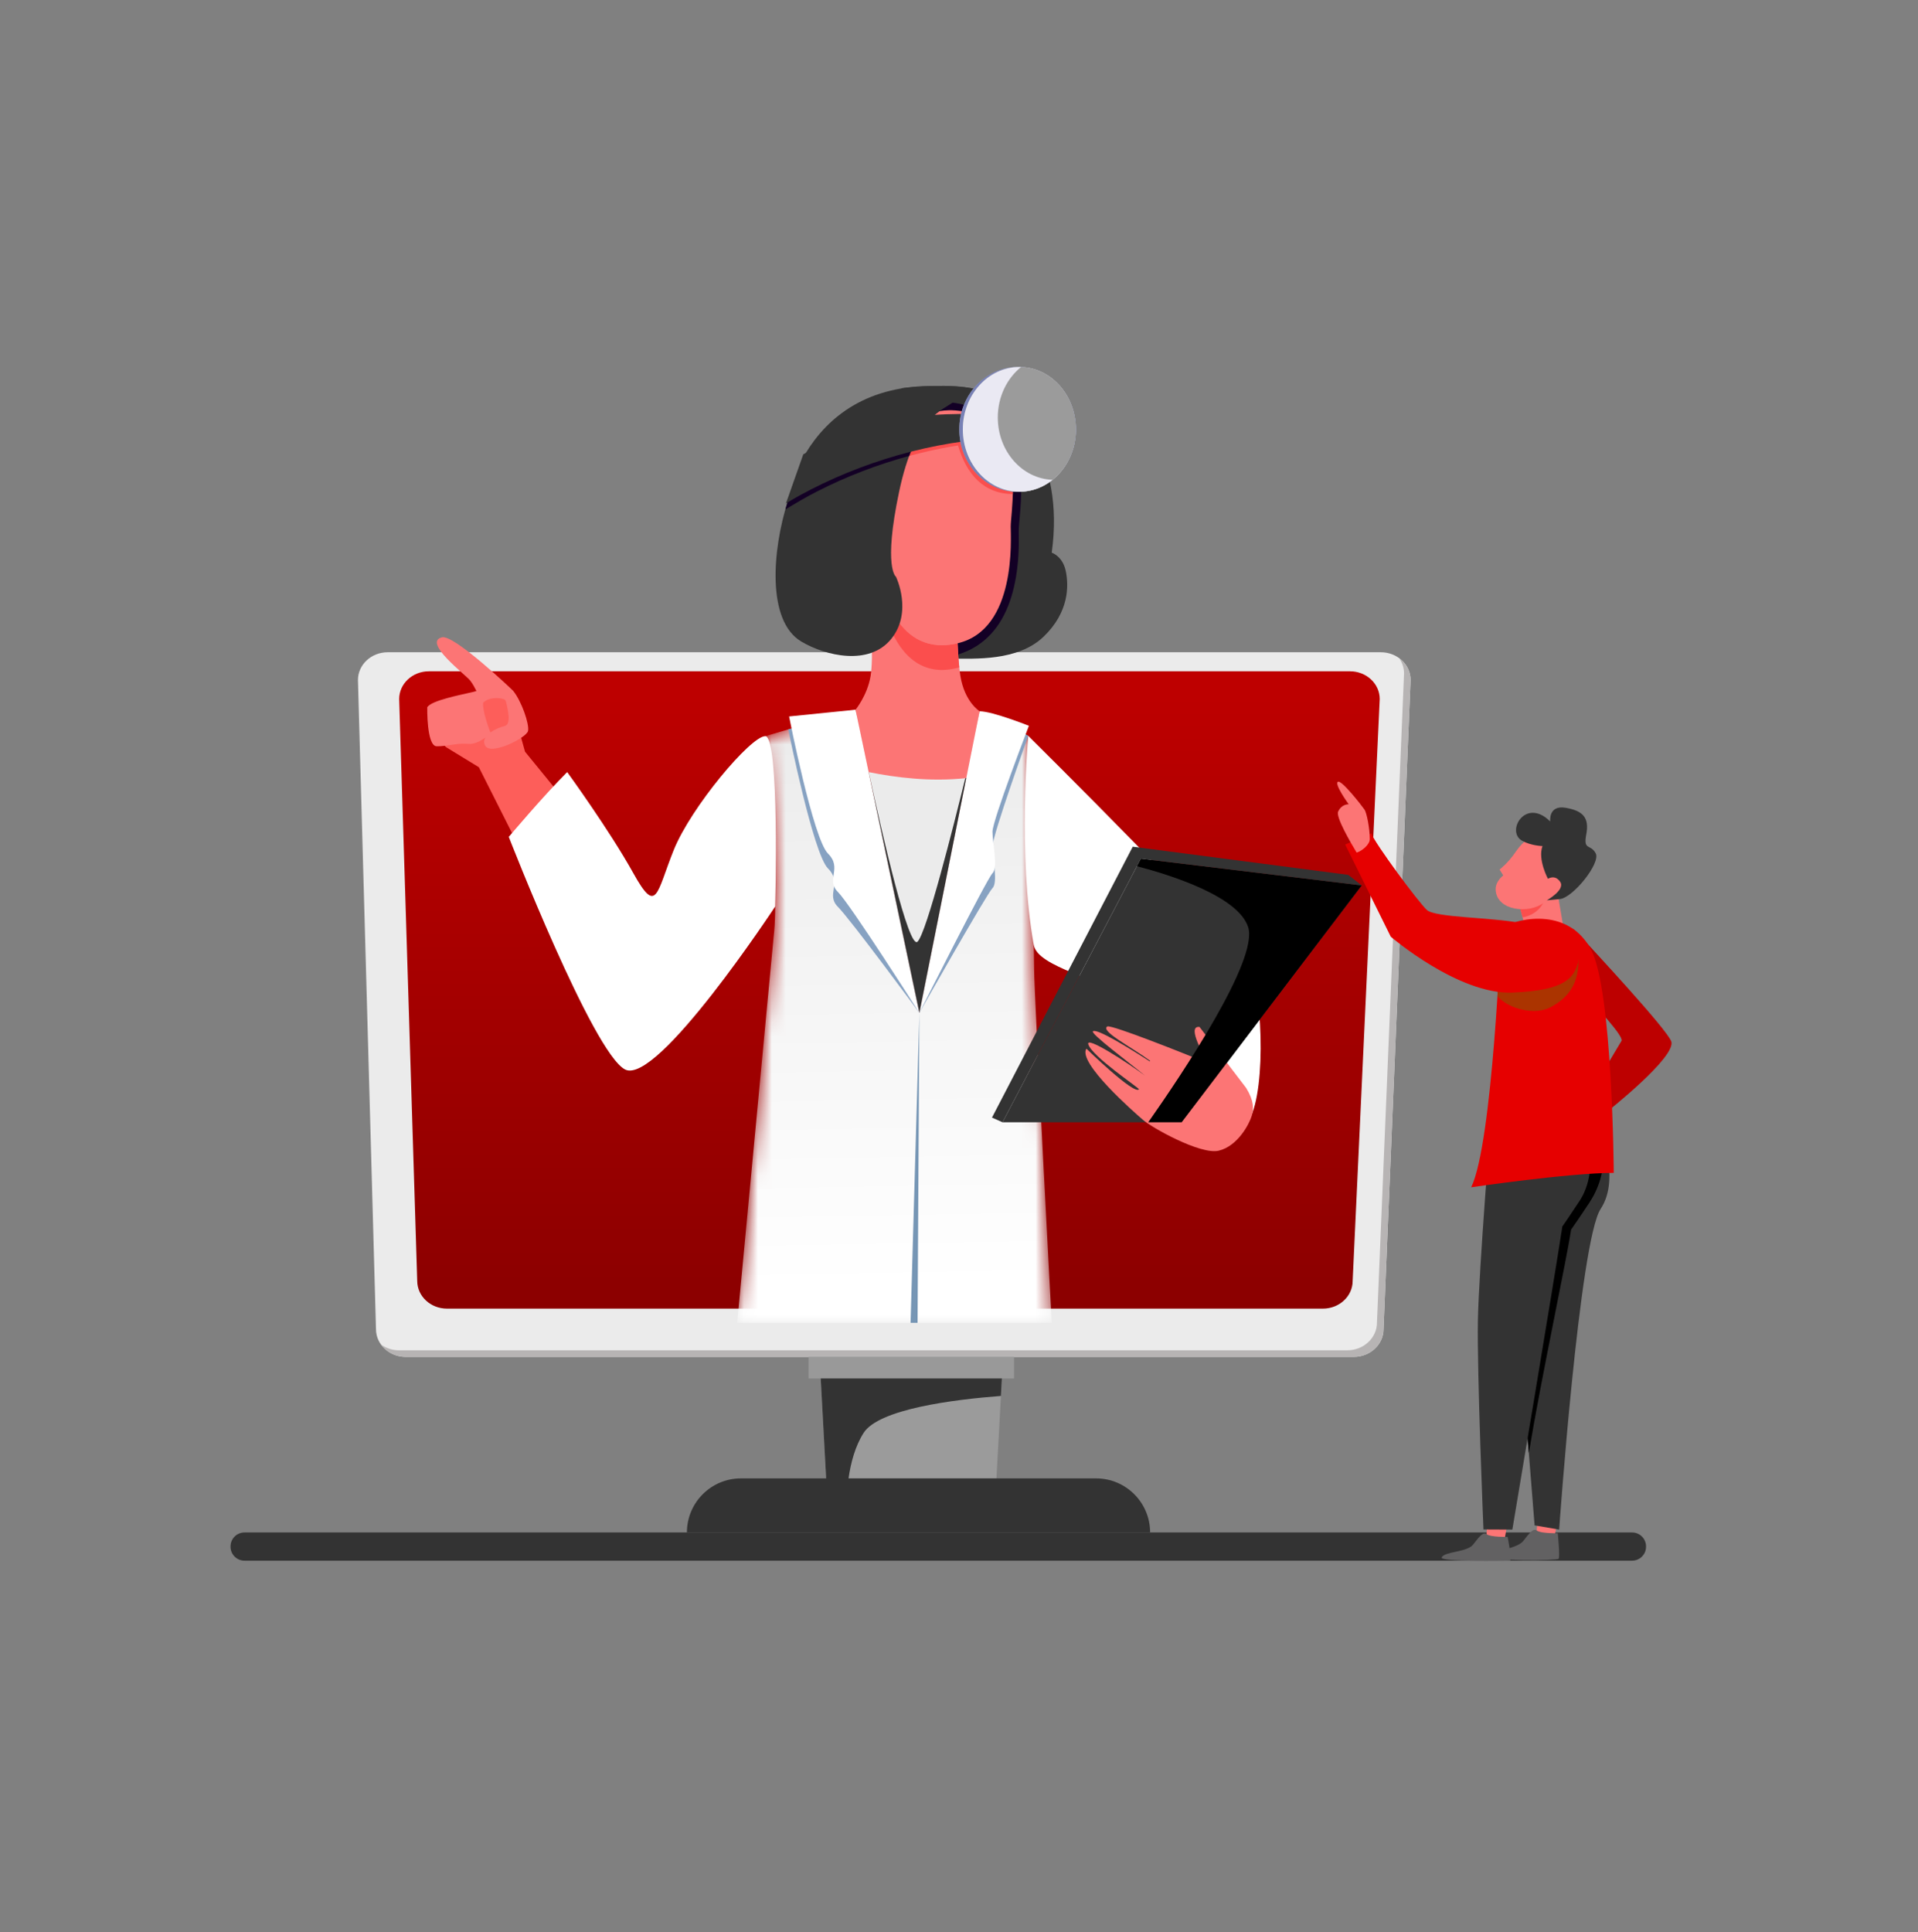 <svg xmlns="http://www.w3.org/2000/svg" xmlns:xlink="http://www.w3.org/1999/xlink" width="138" height="139" viewBox="0 0 138 139">
    <rect x="0" y="0" width="138" height="139" fill="#808080" stroke="none"/>
    <defs>
        <linearGradient id="prefix__a" x1="50%" x2="50%" y1="0%" y2="100%">
            <stop offset="0%" stop-color="#BF0000"/>
            <stop offset="100%" stop-color="#8B0000"/>
        </linearGradient>
        <linearGradient id="prefix__c" x1="43.608%" x2="43.185%" y1="130.811%" y2="14.429%">
            <stop offset="0%" stop-color="#6CC8E8"/>
            <stop offset="100%" stop-color="#86CFEB"/>
        </linearGradient>
        <linearGradient id="prefix__f" x1="50%" x2="50.831%" y1="0%" y2="94.157%">
            <stop offset="0%" stop-color="#EBEBEB"/>
            <stop offset="100%" stop-color="#FFF"/>
        </linearGradient>
        <linearGradient id="prefix__i" x1="-528.694%" x2="-806.627%" y1="9289.677%" y2="-623.345%">
            <stop offset="0%" stop-color="#00577F"/>
            <stop offset="100%" stop-color="#8C92A8"/>
        </linearGradient>
        <path id="prefix__b" d="M.035 28.235L1.153 4.182.035 28.235M1.199 3.192l.146-3.14-.146 3.14"/>
        <path id="prefix__e" d="M2.044 1.905S3.105 12.66 2.65 16.32L.027 44.11H22.66s-1.27-23.68-1.27-25.472c0-1.793-.373-16.732-.373-16.732L17.47.112 8.542 0 2.044 1.905"/>
        <path id="prefix__h" d="M.155.702C.117.506.082.296.05.075c.032.221.067.431.105.627"/>
    </defs>
    <g fill="none" fill-rule="evenodd">
        <path fill="#333" d="M100.87 85.976H1.028c-.552 0-1-.448-1-1v-.028c0-.553.448-1 1-1h99.844c.552 0 1 .447 1 1v.028c0 .552-.448 1-1 1" transform="translate(16.56 26.303)"/>
        <path fill="#EBEBEB" d="M80.845 71.314H12.632c-1.182 0-2.14-.894-2.14-1.996l-1.297-46.7c0-1.102.958-1.996 2.14-1.996h71.457c1.181 0 2.14.894 2.14 1.996l-1.947 46.7c0 1.102-.958 1.996-2.14 1.996" transform="translate(16.56 26.303)"/>
        <path fill="#B7B4B4" d="M84.1 21.039c.227.317.36.698.36 1.108l-1.947 46.7c0 1.102-.958 1.995-2.14 1.995H12.161c-.493 0-.947-.155-1.309-.417.384.536 1.038.889 1.78.889h68.213c1.182 0 2.14-.894 2.14-1.996l1.947-46.7c0-.642-.326-1.214-.832-1.579" transform="translate(16.56 26.303)"/>
        <path fill="url(#prefix__a)" d="M13.459 65.847l-1.298-41.86c0-1.102.958-1.996 2.14-1.996h66.27c1.181 0 2.14.894 2.14 1.996l-1.947 41.86c0 1.103-.958 1.996-2.14 1.996H15.6c-1.182 0-2.14-.893-2.14-1.996" transform="translate(16.56 26.303)"/>
        <g transform="translate(16.56 26.303) translate(80.656 38.134)">
            <mask id="prefix__d" fill="#fff">
                <use xlink:href="#prefix__b"/>
            </mask>
            <path fill="url(#prefix__c)" d="M.035 28.235L1.153 4.182.035 28.235M1.199 3.192l.146-3.14-.146 3.14" mask="url(#prefix__d)"/>
        </g>
        <path fill="#999" d="M41.616 72.87L56.4 72.87 56.4 71.314 41.616 71.314z" transform="translate(16.56 26.303)"/>
        <path fill="#9B9B9B" d="M55.135 80.057L42.881 80.057 42.492 72.87 55.525 72.87 55.135 80.057" transform="translate(16.56 26.303)"/>
        <path fill="#333" d="M42.492 72.87h13.033l-.069 1.255c-3.398.259-8.792.938-9.885 2.666-.604.956-.92 2.148-1.079 3.266h17.809c2.148 0 3.89 1.742 3.89 3.89H32.863c0-2.148 1.741-3.89 3.89-3.89h6.128l-.39-7.187z" transform="translate(16.56 26.303)"/>
        <g>
            <g transform="translate(16.56 26.303) translate(13.414) translate(23.04 24.756)">
                <mask id="prefix__g" fill="#fff">
                    <use xlink:href="#prefix__e"/>
                </mask>
                <path fill="url(#prefix__f)" d="M2.044 1.905S3.105 12.66 2.65 16.32L.027 44.11H22.66s-1.27-23.68-1.27-25.472c0-1.793-.373-16.732-.373-16.732L17.47.112 8.542 0 2.044 1.905" mask="url(#prefix__g)"/>
            </g>
            <path fill="#87A2C2" d="M31.208 24.924l-4.467 1.25s1.789 8.93 2.856 9.998c1.067 1.067-.182 1.867.715 2.764.896.896 5.863 7.631 5.863 7.631l-4.967-21.643" transform="translate(16.56 26.303) translate(13.414)"/>
            <path fill="#87A2C2" d="M40.732 25.216l-4.557 21.351s4.845-8.562 5.26-8.976c.414-.414 0-2.166 0-2.988 0-.822 2.576-7.965 2.576-7.965s-2.352-1.422-3.279-1.422" transform="translate(16.56 26.303) translate(13.414)"/>
            <path fill="#FFF" d="M31.581 24.756l-4.78.485s1.729 8.793 2.796 9.86c1.067 1.067-.182 1.868.715 2.764.896.896 5.863 8.702 5.863 8.702l-4.594-21.811M40.508 24.868l-4.333 21.7s4.845-9.633 5.26-10.048c.414-.414 0-2.166 0-2.987 0-.822 2.621-7.62 2.621-7.62s-2.621-1.045-3.548-1.045" transform="translate(16.56 26.303) translate(13.414)"/>
            <path fill="#7696B5" d="M35.541 68.864L36.175 46.567 36.045 68.864 35.541 68.864" transform="translate(16.56 26.303) translate(13.414)"/>
            <path fill="#FD5E5A" d="M7.803 27.778L6.5 23.108l-5.733 1.47s.818 2.544 1.388 2.893l2.325 1.422 5.125 10.166 3.687-4.555-5.488-6.726" transform="translate(16.56 26.303) translate(13.414)"/>
            <path fill="#333" d="M34.905 1.626s4.37-.535 6.237.356c1.867.89 5.527 4.49 4.556 11.473 0 0 .784.25 1.009 1.318.224 1.07.243 2.976-1.606 4.74-1.849 1.763-4.967 1.567-6.573 1.567-1.607 0-6.126-1.354-7.284-3.848-1.157-2.494 3.661-15.606 3.661-15.606" transform="translate(16.56 26.303) translate(13.414)"/>
            <path fill="#130025" d="M37.021 2.641c-1.171-.11-2.148.428-2.933 1.312-.991 2.918-2.578 7.91-2.946 10.991.163 1.24.572 2.469 1.162 3.442.102.17.21.33.322.485 1.55 1.218 3.828 1.954 5.228 2.154 4.356-.586 5.581-4.608 5.472-9.042-.029-1.195.826-4.915-1.024-7.318-1.242-1.615-3.382-2.21-5.28-2.024" transform="translate(16.56 26.303) translate(13.414)"/>
            <path fill="#FC7575" d="M32.665 17.92s.224 3.026 0 4.408c-.225 1.382-1.084 2.428-1.084 2.428l4.594 21.811 4.333-21.7s-1.076-.659-1.382-2.539c-.306-1.88-.299-6.723-.299-6.723l-6.162 2.316" transform="translate(16.56 26.303) translate(13.414)"/>
            <path fill="#EBEBEB" d="M36.175 46.567l3.373-16.891c-2.572.28-5.123-.044-7.022-.434l3.65 17.325" transform="translate(16.56 26.303) translate(13.414)"/>
            <path fill="#333" d="M39.548 29.676l-.072.007c-.844 3.451-2.774 11.102-3.431 11.76-.632.631-2.56-7.798-3.514-12.2l-.005-.001 3.65 17.325 3.372-16.891" transform="translate(16.56 26.303) translate(13.414)"/>
            <g transform="translate(16.56 26.303) translate(13.414) translate(38.949 21.008)">
                <mask id="prefix__j" fill="#fff">
                    <use xlink:href="#prefix__h"/>
                </mask>
                <path fill="url(#prefix__i)" d="M.155.702C.117.506.082.296.05.075c.032.221.067.431.105.627" mask="url(#prefix__j)"/>
            </g>
            <path fill="#260031" d="M39.033 21.083c-.014-.098-.027-.2-.04-.302l.04.302" transform="translate(16.56 26.303) translate(13.414)"/>
            <path fill="#130018" d="M39.023 20.781c-.033-.259-.062-.528-.087-.803.026.275.054.544.087.803m-5.389-3.225l.44-.165-.44.165" transform="translate(16.56 26.303) translate(13.414)"/>
            <path fill="#FB4E4D" d="M37.8 21.897c-2.314 0-3.593-2.111-4.166-4.34l.44-.166c.696 1.513 1.881 2.725 3.725 2.725.35 0 .725-.044 1.124-.138.013.275.028.544.046.803l.021.302c.017.22.035.431.056.626l-.108.032c-.405.106-.784.156-1.139.156" transform="translate(16.56 26.303) translate(13.414)"/>
            <path fill="#FC7575" d="M37.855 3.243s2.652-.41 4.108 1.718c1.457 2.129.784 5.714.784 6.61 0 .897.43 7.396-3.81 8.404-4.239 1.008-5.676-3.623-5.676-6.424s1.041-9.958 4.594-10.308" transform="translate(16.56 26.303) translate(13.414)"/>
            <path fill="#130018" d="M34.918 5.864l.052-.113.007-.005-.06.118" transform="translate(16.56 26.303) translate(13.414)"/>
            <path fill="#FB4E4D" d="M42.898 9.239c-2.077 0-3.342-1.422-3.94-3.493-1.49.235-2.98.578-4.448 1.02.12-.334.25-.657.388-.963l.031-.063c.813-.493 1.646-.685 2.483-.685 1.79 0 3.597.876 5.252 1.554.212.872.254 1.803.234 2.63" transform="translate(16.56 26.303) translate(13.414)"/>
            <path fill="#FC7575" d="M6.353 25.922c-.24.058-.699.223-1.046.471-.1-.263-.598-1.607-.516-2.142.363-.384 1.154-.395 1.541-.23.052.048.09.11.108.19.123.508.385 1.597-.087 1.711zm.596-2.525c-.051-.063-4.294-4.101-5.133-3.848-1.396.364 1.706 2.679 2.042 3.113.168.217.318.49.448.748-.11.031-.213.06-.305.082-.8.192-2.931.59-3.235 1.086 0 0-.057 2.793.677 2.808.733.016 1.475-.253 2.263-.173.393.04.798-.154 1.105-.358.049-.032.095-.065.139-.098-.102.172-.128.364-.025.575.376.764 2.978-.554 3.092-1.042.113-.488-.468-2.154-1.068-2.893z" transform="translate(16.56 26.303) translate(13.414)"/>
            <path fill="#FFF" d="M6.633 33.906s6.05 15.537 8.366 16.732c2.316 1.195 10.802-11.728 10.802-11.728s.328-12.25-.718-12.25-5.345 5.114-6.582 8.19c-1.258 3.13-1.214 4.71-2.904 1.67-1.727-3.106-4.763-7.278-4.763-7.278-1.742 1.743-4.201 4.664-4.201 4.664" transform="translate(16.56 26.303) translate(13.414)"/>
            <path fill="#333" d="M41.142 2.01s-1.494-.186-2.39.523c-.897.71-2.876 1.046-4.034 6.536-1.158 5.49-.225 6.125-.225 6.125s1.231 2.54-.355 4.482c-1.587 1.942-4.699 1.209-6.441.187-2.535-1.486-2.084-6.639-1.017-10.01.148-.47.222-.75.396-1.144.335-.758.446-1.63.93-2.427 1.57-2.58 4.425-4.94 9.476-4.812 0 0 2.278-.132 3.66.54" transform="translate(16.56 26.303) translate(13.414)"/>
            <path fill="#130025" d="M27.188 8.293c-.315.946-.27.807-.508 1.56-.051.16-.1.324-.148.492.994-.574 1.19-.732 2.323-1.312C30.94 7.971 33.167 7.116 35.44 6.5c.045-.122.092-.24.138-.354-2.916.274-5.81.801-8.39 2.147" transform="translate(16.56 26.303) translate(13.414)"/>
            <path fill="#333" d="M27.823 6.378c5.54-2.898 9.265-3.16 15.617-2.745v1.53c-5.333.02-10.602 1.468-15.031 3.727-1.191.609-1.83 1.025-1.835 1.028l1.249-3.54" transform="translate(16.56 26.303) translate(13.414)"/>
            <path fill="#9B9B9B" d="M47.44 4.588c0 2.478-1.88 4.487-4.198 4.487-2.317 0-4.196-2.009-4.196-4.487S40.925.1 43.242.1c2.319 0 4.197 2.01 4.197 4.488" transform="translate(16.56 26.303) translate(13.414)"/>
            <path fill="#EAE9F3" d="M47.44 4.588c0 2.478-1.823 4.487-4.07 4.487-2.246 0-4.068-2.009-4.068-4.487S41.124.1 43.37.1c2.246 0 4.068 2.01 4.068 4.488" transform="translate(16.56 26.303) translate(13.414)"/>
            <path fill="#7881B6" d="M47.44 4.588c0 2.478-1.88 4.487-4.198 4.487-2.317 0-4.196-2.009-4.196-4.487S40.925.1 43.242.1c2.319 0 4.197 2.01 4.197 4.488" transform="translate(16.56 26.303) translate(13.414)"/>
            <path fill="#9B9B9B" d="M47.44 4.588c0 2.478-1.823 4.487-4.07 4.487-2.246 0-4.068-2.009-4.068-4.487S41.124.1 43.37.1c2.246 0 4.068 2.01 4.068 4.488" transform="translate(16.56 26.303) translate(13.414)"/>
            <path fill="#EAE9F3" d="M41.817 3.731c0-1.491.66-2.812 1.675-3.628C43.452.1 43.412.1 43.371.1c-2.247 0-4.07 2.01-4.07 4.488 0 2.478 1.823 4.487 4.07 4.487.895 0 1.722-.319 2.393-.859-2.19-.07-3.947-2.051-3.947-4.485" transform="translate(16.56 26.303) translate(13.414)"/>
            <path fill="#9B9B9B" d="M44.044 4.398c0 .367-.27.666-.604.666-.334 0-.605-.299-.605-.666 0-.368.271-.667.605-.667.333 0 .604.299.604.667" transform="translate(16.56 26.303) translate(13.414)"/>
            <path fill="#FFF" d="M44.011 26.638s-.77 8.538.394 15.04c.292 1.633 4.802 2.36 7.267 4.214 4.108 3.093 6.97 7.267 7.7 8.925 1.666-.751 1.656-8.25.744-11.228-.99-1.98-16.105-16.951-16.105-16.951" transform="translate(16.56 26.303) translate(13.414)"/>
            <path fill="#333" d="M68.001 37.396L52.111 35.474 42.158 54.437 55.045 54.437 68.001 37.396" transform="translate(16.56 26.303) translate(13.414)"/>
            <path fill="#6882BE" d="M57.272 51.507l3.39-4.46-3.39 4.46m-5.445-15.492l.284-.54-.284.54" transform="translate(16.56 26.303) translate(13.414)"/>
            <path fill="#FC7575" d="M48.662 47.891c.289-.23 2.708 1.272 4.098 2.171l.008-.056c-1.308-.97-3.597-2.128-3.074-2.461.269-.17 6.015 2.145 6.016 2.146.605.273.634.3 1.258.575-.149-.36-1.652-2.808-.637-2.688l3.356 4.389c.57.934.55 1.5.408 1.986-.174.6-1.015 2.206-2.387 2.529-1.322.311-4.902-1.711-5.463-2.235-.603-.519-4.709-4.107-4.052-5.107 0 0 3.423 3.342 3.786 2.927.021-.096-3.385-2.357-3.65-3.24-.192-.633 2.786 1.295 4.091 2.261-1.17-.96-3.958-3.037-3.758-3.197" transform="translate(16.56 26.303) translate(13.414)"/>
            <path fill="#000" d="M55.045 54.437h-2.402c2.403-3.42 7.95-11.683 7.188-14.04-.714-2.207-5.52-3.732-8.004-4.382l.284-.54L68 37.394 55.045 54.438" transform="translate(16.56 26.303) translate(13.414)"/>
            <path fill="#333" d="M51.526 34.612L41.399 54.099 42.158 54.437 52.111 35.474 68.001 37.396 67.032 36.637 51.526 34.612" transform="translate(16.56 26.303) translate(13.414)"/>
        </g>
        <path fill="#FC7575" d="M91.98 82.838L91.681 84.528 90.352 84.623 90.579 81.66 91.98 82.838" transform="translate(16.56 26.303)"/>
        <path fill="#626162" d="M91.913 84.267s-1.23.022-1.499-.19c-.269-.213-.554.198-.99.749-.434.55-2.057.484-2.256.918-.15.329 4.668.232 4.912.225.171-.005-.167-1.702-.167-1.702" transform="translate(16.56 26.303)"/>
        <path fill="#FC7575" d="M95.592 82.573L95.293 84.263 93.963 84.358 94.189 81.396 95.592 82.573" transform="translate(16.56 26.303)"/>
        <path fill="#626162" d="M95.525 84.003s-1.23.022-1.5-.19c-.269-.213-.553.197-.989.748-.435.55-1.969.631-2.186 1.056-.216.425 4.628.357 4.734.222.107-.134-.06-1.836-.06-1.836" transform="translate(16.56 26.303)"/>
        <g>
            <path fill="#FC7575" d="M13.599 9.073L14.371 12.023 16.854 11.061 16.408 8.449 13.599 9.073" transform="translate(16.56 26.303) translate(79.108 29.55)"/>
            <path fill="#FB4E4D" d="M13.88 10.148l-.281-1.075 2.169-.482c-.182.232-.352.435-.437.582-.34.585-.908.88-1.451.975" transform="translate(16.56 26.303) translate(79.108 29.55)"/>
            <path fill="#333" d="M13.667 30.029l.14 12.096.94 11.762 1.765.302s1.47-20.78 2.99-23.076c1.52-2.293-.202-6.08-.21-6.087l-5.625 5.003" transform="translate(16.56 26.303) translate(79.108 29.55)"/>
            <path fill="#000" d="M18.67 30.7c.654-.987 1.137-2.297 1.015-3.787-.039-.483-.814-1.018-.91-1.426l-5.108 4.542.14 12.096.523 6.551c.942-5.643 2.692-13.746 3.043-16.068.15-.208.65-.93 1.296-1.908" transform="translate(16.56 26.303) translate(79.108 29.55)"/>
            <path fill="#333" d="M11.637 24.376s-.896 11.038-.969 14.727c-.073 3.77.4 15.076.4 15.076l2.078.01s3.085-18.392 3.6-21.832c0 0-.294.496 1.227-1.8 1.519-2.293.406-5.524.399-5.53l-2.702 1.007-4.033-1.658" transform="translate(16.56 26.303) translate(79.108 29.55)"/>
            <path fill="#BD0000" d="M21.004 19.02l-1.918 3.218.836 1.917s5.089-4.004 4.651-5.1c-.368-.925-5.454-6.384-6.827-7.884-.25-.272-.634-.368-.983-.247l-2.358.817s6.807 6.57 6.599 7.28" transform="translate(16.56 26.303) translate(79.108 29.55)"/>
            <path fill="#E60000" d="M12.338 10.887s-.605 15.528-2.154 18.676c0 0 7.03-1.036 10.257-1.035 0 0-.077-13.153-1.636-16.07-1.56-2.919-4.95-2.382-6.467-1.571" transform="translate(16.56 26.303) translate(79.108 29.55)"/>
            <path fill="#AB3400" d="M15.892 16.61c1.505-.799 1.988-1.904 2.017-3.31.021-1.023-3.411-.488-5.668-.347-.041.798-.097 1.783-.167 2.873.867.95 2.73 1.363 3.818.785" transform="translate(16.56 26.303) translate(79.108 29.55)"/>
            <path fill="#E60000" d="M4.4 11.541s4.867 4.172 8.748 4.015c3.88-.157 4.388-1.09 4.721-2.124.333-1.035-1.879-2.453-4.097-2.878-2.218-.426-6.172-.383-6.78-.944C6.382 9.05 3.261 4.838 3 4.105l-1.882.801L4.4 11.541" transform="translate(16.56 26.303) translate(79.108 29.55)"/>
            <path fill="#FC7575" d="M14.608 4.267s-.659.326-1.22 1.158c-.559.831-1.162 1.278-1.162 1.278l.264.424s-.6.433-.542 1.091c.126 1.45 2.369 1.705 3.485.863.303-.228 1.244-.515 1.552-1.032.824-1.383.581-3.51-2.377-3.782" transform="translate(16.56 26.303) translate(79.108 29.55)"/>
            <path fill="#333" d="M15.707 7.37s-.747-1.382-.394-2.354c0 0-.817-.016-1.471-.386-1.182-.668.254-3.153 2.029-1.381 0 0-.153-1.202 1.104-.988 1.257.215 1.716.716 1.49 1.91-.227 1.194.294.665.676 1.362.383.697-1.632 3.202-2.575 3.294l-.943.093s1.346-.754.969-1.325c-.378-.57-.885-.225-.885-.225" transform="translate(16.56 26.303) translate(79.108 29.55)"/>
            <path fill="#FC7575" d="M2.506 2.388C2.293 2.083.838.218.591.392c-.248.173.646 1.428.78 1.619 0 0-.51-.04-.762.533-.17.385.891 2.215 1.336 2.943.388-.122.96-.586.942-.987 0-.754-.217-1.878-.38-2.112" transform="translate(16.56 26.303) translate(79.108 29.55)"/>
        </g>
    </g>
</svg>
